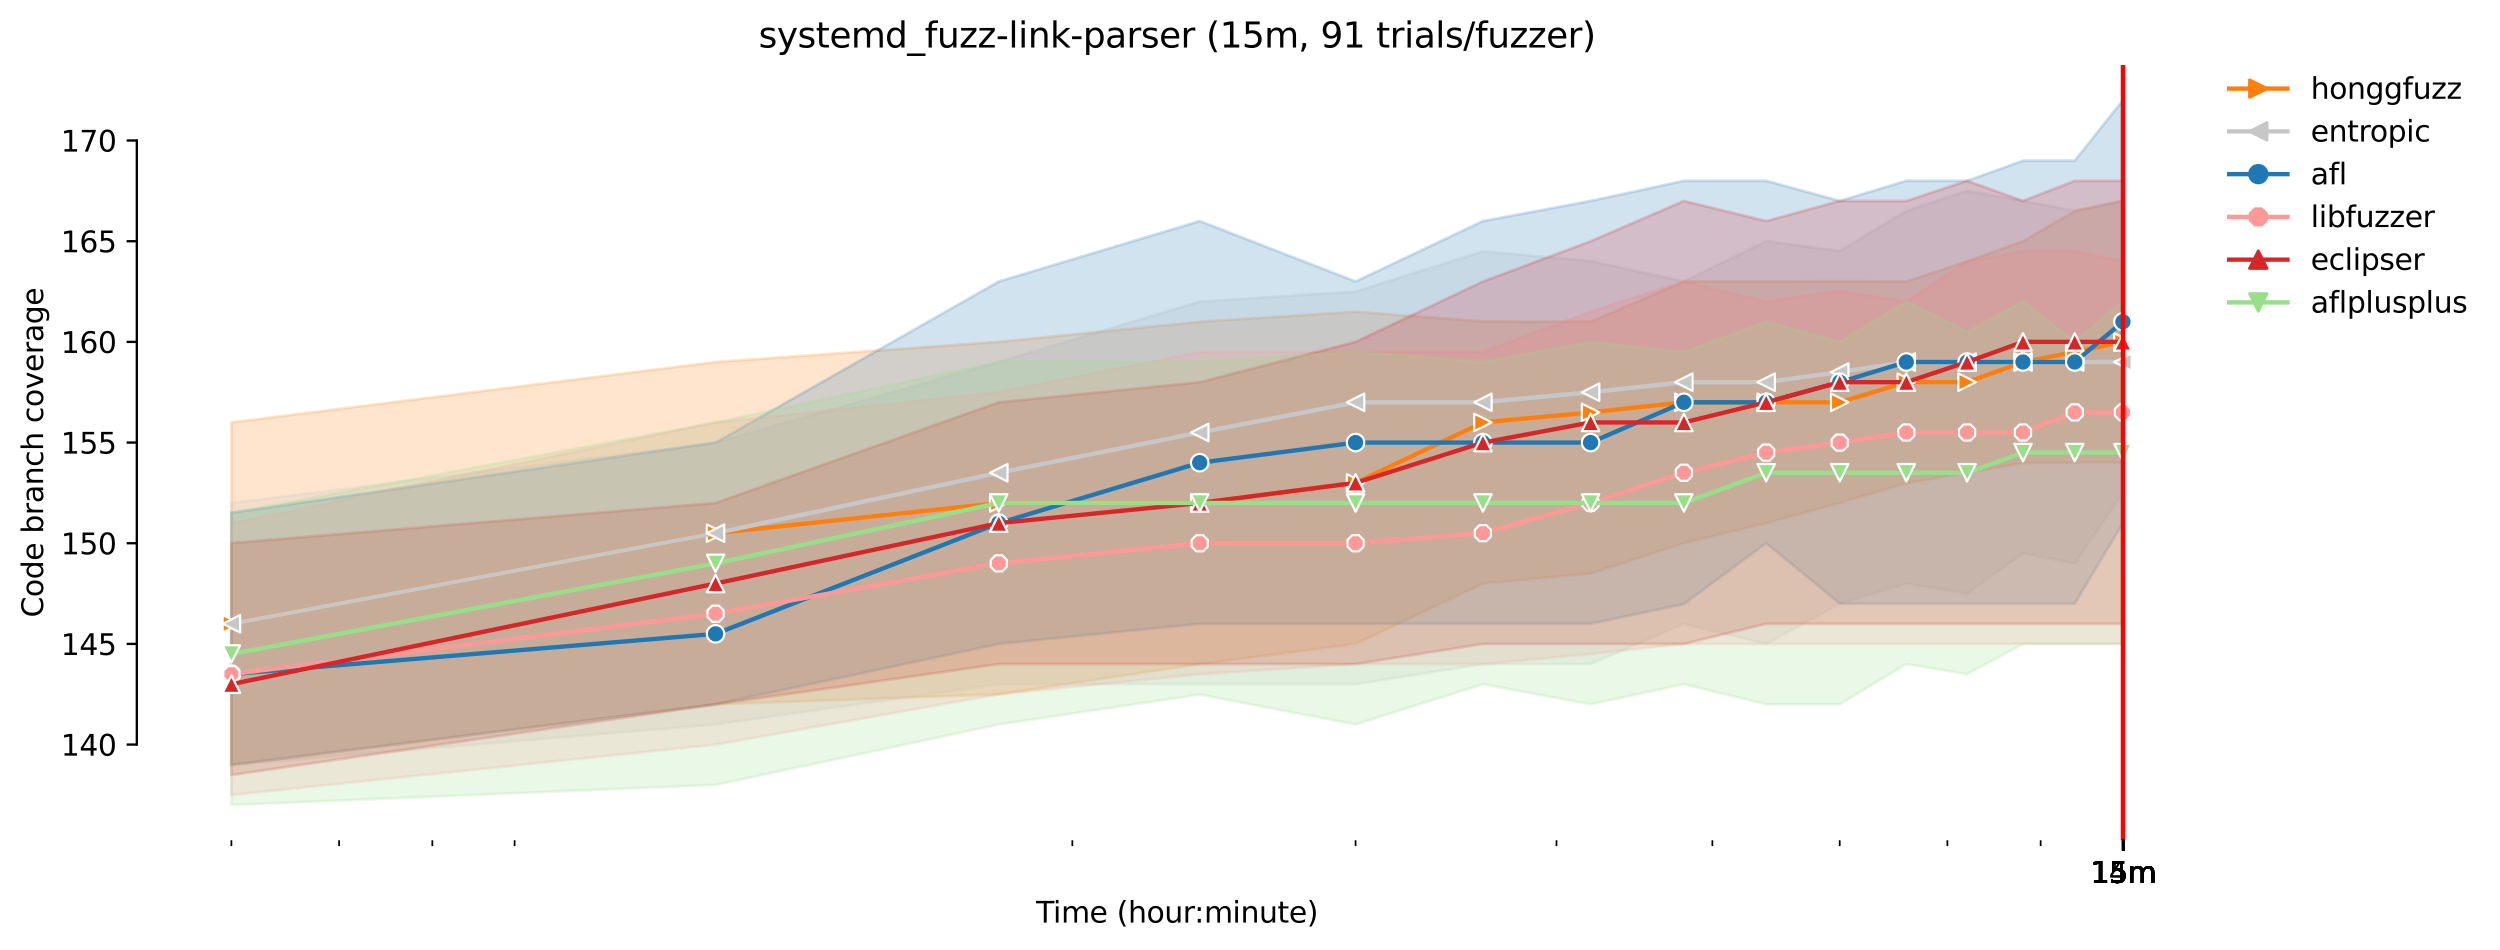 <?xml version="1.0" encoding="utf-8" standalone="no"?>
<!DOCTYPE svg PUBLIC "-//W3C//DTD SVG 1.1//EN"
  "http://www.w3.org/Graphics/SVG/1.1/DTD/svg11.dtd">
<svg xmlns:xlink="http://www.w3.org/1999/xlink" width="858.179pt" height="325.986pt" viewBox="0 0 858.179 325.986" xmlns="http://www.w3.org/2000/svg" version="1.1">
 <defs>
  <style type="text/css">*{stroke-linejoin: round; stroke-linecap: butt}</style>
 </defs>
 <g id="figure_1">
  <g id="patch_1">
   <path d="M 0 325.986 
L 858.179 325.986 
L 858.179 0 
L 0 0 
z
" style="fill: #ffffff"/>
  </g>
  <g id="axes_1">
   <g id="patch_2">
    <path d="M 46.966 288.43 
L 761.206 288.43 
L 761.206 22.318 
L 46.966 22.318 
z
" style="fill: #ffffff"/>
   </g>
   <g id="PolyCollection_1">
    <defs>
     <path id="ma1a6a53903" d="M 79.431 -180.98 
L 79.431 -63.476 
L 245.627 -84.212 
L 342.845 -87.668 
L 411.823 -98.036 
L 465.326 -104.948 
L 509.041 -125.684 
L 546.002 -129.14 
L 578.019 -139.508 
L 606.26 -146.42 
L 631.522 -153.332 
L 654.374 -160.158 
L 675.237 -163.7 
L 694.429 -167.07 
L 712.198 -167.156 
L 728.74 -167.156 
L 728.74 -257.099 
L 728.74 -257.099 
L 712.198 -253.556 
L 694.429 -243.188 
L 675.237 -236.276 
L 654.374 -229.364 
L 631.522 -229.451 
L 606.26 -229.364 
L 578.019 -229.364 
L 546.002 -215.54 
L 509.041 -215.627 
L 465.326 -218.996 
L 411.823 -215.54 
L 342.845 -208.628 
L 245.627 -201.716 
L 79.431 -180.98 
z
" style="stroke: #ff7f0e; stroke-opacity: 0.2"/>
    </defs>
    <g clip-path="url(#p5ca10a4102)">
     <use xlink:href="#ma1a6a53903" x="0" y="325.986" style="fill: #ff7f0e; fill-opacity: 0.2; stroke: #ff7f0e; stroke-opacity: 0.2"/>
    </g>
   </g>
   <g id="PolyCollection_2">
    <defs>
     <path id="m01c9c4314c" d="M 79.431 -153.332 
L 79.431 -63.476 
L 245.627 -77.3 
L 342.845 -91.124 
L 411.823 -91.124 
L 465.326 -91.124 
L 509.041 -98.036 
L 546.002 -98.036 
L 578.019 -111.86 
L 606.26 -104.948 
L 631.522 -118.772 
L 654.374 -125.684 
L 675.237 -122.228 
L 694.429 -136.052 
L 712.198 -132.596 
L 728.74 -156.788 
L 728.74 -257.012 
L 728.74 -257.012 
L 712.198 -253.643 
L 694.429 -257.012 
L 675.237 -260.468 
L 654.374 -253.556 
L 631.522 -239.819 
L 606.26 -243.188 
L 578.019 -229.364 
L 546.002 -236.363 
L 509.041 -239.732 
L 465.326 -225.908 
L 411.823 -222.452 
L 342.845 -201.716 
L 245.627 -174.068 
L 79.431 -153.332 
z
" style="stroke: #c7c7c7; stroke-opacity: 0.2"/>
    </defs>
    <g clip-path="url(#p5ca10a4102)">
     <use xlink:href="#m01c9c4314c" x="0" y="325.986" style="fill: #c7c7c7; fill-opacity: 0.2; stroke: #c7c7c7; stroke-opacity: 0.2"/>
    </g>
   </g>
   <g id="PolyCollection_3">
    <defs>
     <path id="m9ce682f972" d="M 79.431 -149.963 
L 79.431 -63.39 
L 245.627 -84.212 
L 342.845 -104.948 
L 411.823 -111.86 
L 465.326 -111.86 
L 509.041 -111.86 
L 546.002 -111.86 
L 578.019 -118.599 
L 606.26 -139.508 
L 631.522 -118.772 
L 654.374 -118.772 
L 675.237 -118.772 
L 694.429 -118.772 
L 712.198 -118.772 
L 728.74 -146.42 
L 728.74 -291.572 
L 728.74 -291.572 
L 712.198 -270.836 
L 694.429 -270.836 
L 675.237 -263.924 
L 654.374 -263.924 
L 631.522 -257.012 
L 606.26 -263.924 
L 578.019 -263.924 
L 546.002 -257.012 
L 509.041 -250.1 
L 465.326 -229.364 
L 411.823 -250.1 
L 342.845 -229.364 
L 245.627 -174.068 
L 79.431 -149.963 
z
" style="stroke: #1f77b4; stroke-opacity: 0.2"/>
    </defs>
    <g clip-path="url(#p5ca10a4102)">
     <use xlink:href="#m9ce682f972" x="0" y="325.986" style="fill: #1f77b4; fill-opacity: 0.2; stroke: #1f77b4; stroke-opacity: 0.2"/>
    </g>
   </g>
   <g id="PolyCollection_4">
    <defs>
     <path id="m4f3c0bfb4c" d="M 79.431 -146.42 
L 79.431 -53.108 
L 245.627 -70.388 
L 342.845 -87.668 
L 411.823 -94.58 
L 465.326 -98.036 
L 509.041 -98.036 
L 546.002 -101.492 
L 578.019 -104.948 
L 606.26 -104.948 
L 631.522 -104.948 
L 654.374 -104.948 
L 675.237 -104.948 
L 694.429 -104.948 
L 712.198 -104.948 
L 728.74 -104.948 
L 728.74 -236.276 
L 728.74 -236.276 
L 712.198 -239.732 
L 694.429 -239.732 
L 675.237 -236.276 
L 654.374 -222.452 
L 631.522 -226.167 
L 606.26 -222.452 
L 578.019 -229.364 
L 546.002 -218.996 
L 509.041 -205.172 
L 465.326 -205.172 
L 411.823 -205.172 
L 342.845 -191.348 
L 245.627 -180.98 
L 79.431 -146.42 
z
" style="stroke: #ff9896; stroke-opacity: 0.2"/>
    </defs>
    <g clip-path="url(#p5ca10a4102)">
     <use xlink:href="#m4f3c0bfb4c" x="0" y="325.986" style="fill: #ff9896; fill-opacity: 0.2; stroke: #ff9896; stroke-opacity: 0.2"/>
    </g>
   </g>
   <g id="PolyCollection_5">
    <defs>
     <path id="md63aa4bd1d" d="M 79.431 -139.595 
L 79.431 -59.934 
L 245.627 -84.212 
L 342.845 -98.036 
L 411.823 -98.036 
L 465.326 -98.036 
L 509.041 -104.948 
L 546.002 -104.948 
L 578.019 -104.948 
L 606.26 -111.86 
L 631.522 -111.86 
L 654.374 -111.86 
L 675.237 -111.86 
L 694.429 -111.86 
L 712.198 -111.86 
L 728.74 -111.86 
L 728.74 -263.924 
L 728.74 -263.924 
L 712.198 -263.924 
L 694.429 -257.012 
L 675.237 -263.924 
L 654.374 -257.012 
L 631.522 -257.012 
L 606.26 -250.1 
L 578.019 -257.012 
L 546.002 -243.188 
L 509.041 -229.364 
L 465.326 -208.628 
L 411.823 -194.804 
L 342.845 -187.892 
L 245.627 -153.332 
L 79.431 -139.595 
z
" style="stroke: #d62728; stroke-opacity: 0.2"/>
    </defs>
    <g clip-path="url(#p5ca10a4102)">
     <use xlink:href="#md63aa4bd1d" x="0" y="325.986" style="fill: #d62728; fill-opacity: 0.2; stroke: #d62728; stroke-opacity: 0.2"/>
    </g>
   </g>
   <g id="PolyCollection_6">
    <defs>
     <path id="ma39c9309f4" d="M 79.431 -149.876 
L 79.431 -49.652 
L 245.627 -56.564 
L 342.845 -77.3 
L 411.823 -87.582 
L 465.326 -77.3 
L 509.041 -91.124 
L 546.002 -84.212 
L 578.019 -91.124 
L 606.26 -84.212 
L 631.522 -84.212 
L 654.374 -98.036 
L 675.237 -94.58 
L 694.429 -104.948 
L 712.198 -104.948 
L 728.74 -104.948 
L 728.74 -222.452 
L 728.74 -222.452 
L 712.198 -208.628 
L 694.429 -222.452 
L 675.237 -212.084 
L 654.374 -222.452 
L 631.522 -208.628 
L 606.26 -215.54 
L 578.019 -205.172 
L 546.002 -208.628 
L 509.041 -201.716 
L 465.326 -205.259 
L 411.823 -201.716 
L 342.845 -201.716 
L 245.627 -180.98 
L 79.431 -149.876 
z
" style="stroke: #98df8a; stroke-opacity: 0.2"/>
    </defs>
    <g clip-path="url(#p5ca10a4102)">
     <use xlink:href="#ma39c9309f4" x="0" y="325.986" style="fill: #98df8a; fill-opacity: 0.2; stroke: #98df8a; stroke-opacity: 0.2"/>
    </g>
   </g>
   <g id="matplotlib.axis_1">
    <g id="xtick_1">
     <g id="line2d_1">
      <defs>
       <path id="ma51efce074" d="M 0 0 
L 0 3.5 
" style="stroke: #000000; stroke-width: 0.8"/>
      </defs>
      <g>
       <use xlink:href="#ma51efce074" x="728.74" y="288.43" style="stroke: #000000; stroke-width: 0.8"/>
      </g>
     </g>
     <g id="text_1">
      <!-- 14m -->
      <g transform="translate(717.507 303.029) scale(0.1 -0.1)">
       <defs>
        <path id="DejaVuSans-31" d="M 794 531 
L 1825 531 
L 1825 4091 
L 703 3866 
L 703 4441 
L 1819 4666 
L 2450 4666 
L 2450 531 
L 3481 531 
L 3481 0 
L 794 0 
L 794 531 
z
" transform="scale(0.016)"/>
        <path id="DejaVuSans-34" d="M 2419 4116 
L 825 1625 
L 2419 1625 
L 2419 4116 
z
M 2253 4666 
L 3047 4666 
L 3047 1625 
L 3713 1625 
L 3713 1100 
L 3047 1100 
L 3047 0 
L 2419 0 
L 2419 1100 
L 313 1100 
L 313 1709 
L 2253 4666 
z
" transform="scale(0.016)"/>
        <path id="DejaVuSans-6d" d="M 3328 2828 
Q 3544 3216 3844 3400 
Q 4144 3584 4550 3584 
Q 5097 3584 5394 3201 
Q 5691 2819 5691 2113 
L 5691 0 
L 5113 0 
L 5113 2094 
Q 5113 2597 4934 2840 
Q 4756 3084 4391 3084 
Q 3944 3084 3684 2787 
Q 3425 2491 3425 1978 
L 3425 0 
L 2847 0 
L 2847 2094 
Q 2847 2600 2669 2842 
Q 2491 3084 2119 3084 
Q 1678 3084 1418 2786 
Q 1159 2488 1159 1978 
L 1159 0 
L 581 0 
L 581 3500 
L 1159 3500 
L 1159 2956 
Q 1356 3278 1631 3431 
Q 1906 3584 2284 3584 
Q 2666 3584 2933 3390 
Q 3200 3197 3328 2828 
z
" transform="scale(0.016)"/>
       </defs>
       <use xlink:href="#DejaVuSans-31"/>
       <use xlink:href="#DejaVuSans-34" x="63.623"/>
       <use xlink:href="#DejaVuSans-6d" x="127.246"/>
      </g>
     </g>
    </g>
    <g id="xtick_2">
     <g id="line2d_2">
      <g>
       <use xlink:href="#ma51efce074" x="728.764" y="288.43" style="stroke: #000000; stroke-width: 0.8"/>
      </g>
     </g>
     <g id="text_2">
      <!-- 15m -->
      <g transform="translate(717.532 303.029) scale(0.1 -0.1)">
       <defs>
        <path id="DejaVuSans-35" d="M 691 4666 
L 3169 4666 
L 3169 4134 
L 1269 4134 
L 1269 2991 
Q 1406 3038 1543 3061 
Q 1681 3084 1819 3084 
Q 2600 3084 3056 2656 
Q 3513 2228 3513 1497 
Q 3513 744 3044 326 
Q 2575 -91 1722 -91 
Q 1428 -91 1123 -41 
Q 819 9 494 109 
L 494 744 
Q 775 591 1075 516 
Q 1375 441 1709 441 
Q 2250 441 2565 725 
Q 2881 1009 2881 1497 
Q 2881 1984 2565 2268 
Q 2250 2553 1709 2553 
Q 1456 2553 1204 2497 
Q 953 2441 691 2322 
L 691 4666 
z
" transform="scale(0.016)"/>
       </defs>
       <use xlink:href="#DejaVuSans-31"/>
       <use xlink:href="#DejaVuSans-35" x="63.623"/>
       <use xlink:href="#DejaVuSans-6d" x="127.246"/>
      </g>
     </g>
    </g>
    <g id="xtick_3">
     <g id="line2d_3">
      <g>
       <use xlink:href="#ma51efce074" x="728.789" y="288.43" style="stroke: #000000; stroke-width: 0.8"/>
      </g>
     </g>
     <g id="text_3">
      <!-- 15m -->
      <g transform="translate(717.556 303.029) scale(0.1 -0.1)">
       <use xlink:href="#DejaVuSans-31"/>
       <use xlink:href="#DejaVuSans-35" x="63.623"/>
       <use xlink:href="#DejaVuSans-6d" x="127.246"/>
      </g>
     </g>
    </g>
    <g id="xtick_4">
     <g id="line2d_4">
      <g>
       <use xlink:href="#ma51efce074" x="728.813" y="288.43" style="stroke: #000000; stroke-width: 0.8"/>
      </g>
     </g>
     <g id="text_4">
      <!-- 15m -->
      <g transform="translate(717.58 303.029) scale(0.1 -0.1)">
       <use xlink:href="#DejaVuSans-31"/>
       <use xlink:href="#DejaVuSans-35" x="63.623"/>
       <use xlink:href="#DejaVuSans-6d" x="127.246"/>
      </g>
     </g>
    </g>
    <g id="xtick_5">
     <g id="line2d_5">
      <g>
       <use xlink:href="#ma51efce074" x="728.837" y="288.43" style="stroke: #000000; stroke-width: 0.8"/>
      </g>
     </g>
     <g id="text_5">
      <!-- 15m -->
      <g transform="translate(717.604 303.029) scale(0.1 -0.1)">
       <use xlink:href="#DejaVuSans-31"/>
       <use xlink:href="#DejaVuSans-35" x="63.623"/>
       <use xlink:href="#DejaVuSans-6d" x="127.246"/>
      </g>
     </g>
    </g>
    <g id="xtick_6">
     <g id="line2d_6">
      <g>
       <use xlink:href="#ma51efce074" x="728.861" y="288.43" style="stroke: #000000; stroke-width: 0.8"/>
      </g>
     </g>
     <g id="text_6">
      <!-- 15m -->
      <g transform="translate(717.628 303.029) scale(0.1 -0.1)">
       <use xlink:href="#DejaVuSans-31"/>
       <use xlink:href="#DejaVuSans-35" x="63.623"/>
       <use xlink:href="#DejaVuSans-6d" x="127.246"/>
      </g>
     </g>
    </g>
    <g id="xtick_7">
     <g id="line2d_7">
      <g>
       <use xlink:href="#ma51efce074" x="728.885" y="288.43" style="stroke: #000000; stroke-width: 0.8"/>
      </g>
     </g>
     <g id="text_7">
      <!-- 15m -->
      <g transform="translate(717.653 303.029) scale(0.1 -0.1)">
       <use xlink:href="#DejaVuSans-31"/>
       <use xlink:href="#DejaVuSans-35" x="63.623"/>
       <use xlink:href="#DejaVuSans-6d" x="127.246"/>
      </g>
     </g>
    </g>
    <g id="xtick_8">
     <g id="line2d_8">
      <g>
       <use xlink:href="#ma51efce074" x="728.91" y="288.43" style="stroke: #000000; stroke-width: 0.8"/>
      </g>
     </g>
     <g id="text_8">
      <!-- 15m -->
      <g transform="translate(717.677 303.029) scale(0.1 -0.1)">
       <use xlink:href="#DejaVuSans-31"/>
       <use xlink:href="#DejaVuSans-35" x="63.623"/>
       <use xlink:href="#DejaVuSans-6d" x="127.246"/>
      </g>
     </g>
    </g>
    <g id="xtick_9">
     <g id="line2d_9">
      <g>
       <use xlink:href="#ma51efce074" x="728.934" y="288.43" style="stroke: #000000; stroke-width: 0.8"/>
      </g>
     </g>
     <g id="text_9">
      <!-- 15m -->
      <g transform="translate(717.701 303.029) scale(0.1 -0.1)">
       <use xlink:href="#DejaVuSans-31"/>
       <use xlink:href="#DejaVuSans-35" x="63.623"/>
       <use xlink:href="#DejaVuSans-6d" x="127.246"/>
      </g>
     </g>
    </g>
    <g id="xtick_10">
     <g id="line2d_10">
      <g>
       <use xlink:href="#ma51efce074" x="728.958" y="288.43" style="stroke: #000000; stroke-width: 0.8"/>
      </g>
     </g>
     <g id="text_10">
      <!-- 15m -->
      <g transform="translate(717.725 303.029) scale(0.1 -0.1)">
       <use xlink:href="#DejaVuSans-31"/>
       <use xlink:href="#DejaVuSans-35" x="63.623"/>
       <use xlink:href="#DejaVuSans-6d" x="127.246"/>
      </g>
     </g>
    </g>
    <g id="xtick_11">
     <g id="line2d_11">
      <g>
       <use xlink:href="#ma51efce074" x="728.982" y="288.43" style="stroke: #000000; stroke-width: 0.8"/>
      </g>
     </g>
     <g id="text_11">
      <!-- 15m -->
      <g transform="translate(717.749 303.029) scale(0.1 -0.1)">
       <use xlink:href="#DejaVuSans-31"/>
       <use xlink:href="#DejaVuSans-35" x="63.623"/>
       <use xlink:href="#DejaVuSans-6d" x="127.246"/>
      </g>
     </g>
    </g>
    <g id="xtick_12">
     <g id="line2d_12">
      <g>
       <use xlink:href="#ma51efce074" x="729.006" y="288.43" style="stroke: #000000; stroke-width: 0.8"/>
      </g>
     </g>
     <g id="text_12">
      <!-- 15m -->
      <g transform="translate(717.774 303.029) scale(0.1 -0.1)">
       <use xlink:href="#DejaVuSans-31"/>
       <use xlink:href="#DejaVuSans-35" x="63.623"/>
       <use xlink:href="#DejaVuSans-6d" x="127.246"/>
      </g>
     </g>
    </g>
    <g id="xtick_13">
     <g id="line2d_13">
      <defs>
       <path id="m206ade84bc" d="M 0 0 
L 0 2 
" style="stroke: #000000; stroke-width: 0.6"/>
      </defs>
      <g>
       <use xlink:href="#m206ade84bc" x="79.431" y="288.43" style="stroke: #000000; stroke-width: 0.6"/>
      </g>
     </g>
    </g>
    <g id="xtick_14">
     <g id="line2d_14">
      <g>
       <use xlink:href="#m206ade84bc" x="116.392" y="288.43" style="stroke: #000000; stroke-width: 0.6"/>
      </g>
     </g>
    </g>
    <g id="xtick_15">
     <g id="line2d_15">
      <g>
       <use xlink:href="#m206ade84bc" x="148.409" y="288.43" style="stroke: #000000; stroke-width: 0.6"/>
      </g>
     </g>
    </g>
    <g id="xtick_16">
     <g id="line2d_16">
      <g>
       <use xlink:href="#m206ade84bc" x="176.649" y="288.43" style="stroke: #000000; stroke-width: 0.6"/>
      </g>
     </g>
    </g>
    <g id="xtick_17">
     <g id="line2d_17">
      <g>
       <use xlink:href="#m206ade84bc" x="368.108" y="288.43" style="stroke: #000000; stroke-width: 0.6"/>
      </g>
     </g>
    </g>
    <g id="xtick_18">
     <g id="line2d_18">
      <g>
       <use xlink:href="#m206ade84bc" x="465.326" y="288.43" style="stroke: #000000; stroke-width: 0.6"/>
      </g>
     </g>
    </g>
    <g id="xtick_19">
     <g id="line2d_19">
      <g>
       <use xlink:href="#m206ade84bc" x="534.303" y="288.43" style="stroke: #000000; stroke-width: 0.6"/>
      </g>
     </g>
    </g>
    <g id="xtick_20">
     <g id="line2d_20">
      <g>
       <use xlink:href="#m206ade84bc" x="587.807" y="288.43" style="stroke: #000000; stroke-width: 0.6"/>
      </g>
     </g>
    </g>
    <g id="xtick_21">
     <g id="line2d_21">
      <g>
       <use xlink:href="#m206ade84bc" x="631.522" y="288.43" style="stroke: #000000; stroke-width: 0.6"/>
      </g>
     </g>
    </g>
    <g id="xtick_22">
     <g id="line2d_22">
      <g>
       <use xlink:href="#m206ade84bc" x="668.483" y="288.43" style="stroke: #000000; stroke-width: 0.6"/>
      </g>
     </g>
    </g>
    <g id="xtick_23">
     <g id="line2d_23">
      <g>
       <use xlink:href="#m206ade84bc" x="700.499" y="288.43" style="stroke: #000000; stroke-width: 0.6"/>
      </g>
     </g>
    </g>
    <g id="text_13">
     <!-- Time (hour:minute) -->
     <g transform="translate(355.679 316.707) scale(0.1 -0.1)">
      <defs>
       <path id="DejaVuSans-54" d="M -19 4666 
L 3928 4666 
L 3928 4134 
L 2272 4134 
L 2272 0 
L 1638 0 
L 1638 4134 
L -19 4134 
L -19 4666 
z
" transform="scale(0.016)"/>
       <path id="DejaVuSans-69" d="M 603 3500 
L 1178 3500 
L 1178 0 
L 603 0 
L 603 3500 
z
M 603 4863 
L 1178 4863 
L 1178 4134 
L 603 4134 
L 603 4863 
z
" transform="scale(0.016)"/>
       <path id="DejaVuSans-65" d="M 3597 1894 
L 3597 1613 
L 953 1613 
Q 991 1019 1311 708 
Q 1631 397 2203 397 
Q 2534 397 2845 478 
Q 3156 559 3463 722 
L 3463 178 
Q 3153 47 2828 -22 
Q 2503 -91 2169 -91 
Q 1331 -91 842 396 
Q 353 884 353 1716 
Q 353 2575 817 3079 
Q 1281 3584 2069 3584 
Q 2775 3584 3186 3129 
Q 3597 2675 3597 1894 
z
M 3022 2063 
Q 3016 2534 2758 2815 
Q 2500 3097 2075 3097 
Q 1594 3097 1305 2825 
Q 1016 2553 972 2059 
L 3022 2063 
z
" transform="scale(0.016)"/>
       <path id="DejaVuSans-20" transform="scale(0.016)"/>
       <path id="DejaVuSans-28" d="M 1984 4856 
Q 1566 4138 1362 3434 
Q 1159 2731 1159 2009 
Q 1159 1288 1364 580 
Q 1569 -128 1984 -844 
L 1484 -844 
Q 1016 -109 783 600 
Q 550 1309 550 2009 
Q 550 2706 781 3412 
Q 1013 4119 1484 4856 
L 1984 4856 
z
" transform="scale(0.016)"/>
       <path id="DejaVuSans-68" d="M 3513 2113 
L 3513 0 
L 2938 0 
L 2938 2094 
Q 2938 2591 2744 2837 
Q 2550 3084 2163 3084 
Q 1697 3084 1428 2787 
Q 1159 2491 1159 1978 
L 1159 0 
L 581 0 
L 581 4863 
L 1159 4863 
L 1159 2956 
Q 1366 3272 1645 3428 
Q 1925 3584 2291 3584 
Q 2894 3584 3203 3211 
Q 3513 2838 3513 2113 
z
" transform="scale(0.016)"/>
       <path id="DejaVuSans-6f" d="M 1959 3097 
Q 1497 3097 1228 2736 
Q 959 2375 959 1747 
Q 959 1119 1226 758 
Q 1494 397 1959 397 
Q 2419 397 2687 759 
Q 2956 1122 2956 1747 
Q 2956 2369 2687 2733 
Q 2419 3097 1959 3097 
z
M 1959 3584 
Q 2709 3584 3137 3096 
Q 3566 2609 3566 1747 
Q 3566 888 3137 398 
Q 2709 -91 1959 -91 
Q 1206 -91 779 398 
Q 353 888 353 1747 
Q 353 2609 779 3096 
Q 1206 3584 1959 3584 
z
" transform="scale(0.016)"/>
       <path id="DejaVuSans-75" d="M 544 1381 
L 544 3500 
L 1119 3500 
L 1119 1403 
Q 1119 906 1312 657 
Q 1506 409 1894 409 
Q 2359 409 2629 706 
Q 2900 1003 2900 1516 
L 2900 3500 
L 3475 3500 
L 3475 0 
L 2900 0 
L 2900 538 
Q 2691 219 2414 64 
Q 2138 -91 1772 -91 
Q 1169 -91 856 284 
Q 544 659 544 1381 
z
M 1991 3584 
L 1991 3584 
z
" transform="scale(0.016)"/>
       <path id="DejaVuSans-72" d="M 2631 2963 
Q 2534 3019 2420 3045 
Q 2306 3072 2169 3072 
Q 1681 3072 1420 2755 
Q 1159 2438 1159 1844 
L 1159 0 
L 581 0 
L 581 3500 
L 1159 3500 
L 1159 2956 
Q 1341 3275 1631 3429 
Q 1922 3584 2338 3584 
Q 2397 3584 2469 3576 
Q 2541 3569 2628 3553 
L 2631 2963 
z
" transform="scale(0.016)"/>
       <path id="DejaVuSans-3a" d="M 750 794 
L 1409 794 
L 1409 0 
L 750 0 
L 750 794 
z
M 750 3309 
L 1409 3309 
L 1409 2516 
L 750 2516 
L 750 3309 
z
" transform="scale(0.016)"/>
       <path id="DejaVuSans-6e" d="M 3513 2113 
L 3513 0 
L 2938 0 
L 2938 2094 
Q 2938 2591 2744 2837 
Q 2550 3084 2163 3084 
Q 1697 3084 1428 2787 
Q 1159 2491 1159 1978 
L 1159 0 
L 581 0 
L 581 3500 
L 1159 3500 
L 1159 2956 
Q 1366 3272 1645 3428 
Q 1925 3584 2291 3584 
Q 2894 3584 3203 3211 
Q 3513 2838 3513 2113 
z
" transform="scale(0.016)"/>
       <path id="DejaVuSans-74" d="M 1172 4494 
L 1172 3500 
L 2356 3500 
L 2356 3053 
L 1172 3053 
L 1172 1153 
Q 1172 725 1289 603 
Q 1406 481 1766 481 
L 2356 481 
L 2356 0 
L 1766 0 
Q 1100 0 847 248 
Q 594 497 594 1153 
L 594 3053 
L 172 3053 
L 172 3500 
L 594 3500 
L 594 4494 
L 1172 4494 
z
" transform="scale(0.016)"/>
       <path id="DejaVuSans-29" d="M 513 4856 
L 1013 4856 
Q 1481 4119 1714 3412 
Q 1947 2706 1947 2009 
Q 1947 1309 1714 600 
Q 1481 -109 1013 -844 
L 513 -844 
Q 928 -128 1133 580 
Q 1338 1288 1338 2009 
Q 1338 2731 1133 3434 
Q 928 4138 513 4856 
z
" transform="scale(0.016)"/>
      </defs>
      <use xlink:href="#DejaVuSans-54"/>
      <use xlink:href="#DejaVuSans-69" x="57.959"/>
      <use xlink:href="#DejaVuSans-6d" x="85.742"/>
      <use xlink:href="#DejaVuSans-65" x="183.154"/>
      <use xlink:href="#DejaVuSans-20" x="244.678"/>
      <use xlink:href="#DejaVuSans-28" x="276.465"/>
      <use xlink:href="#DejaVuSans-68" x="315.479"/>
      <use xlink:href="#DejaVuSans-6f" x="378.857"/>
      <use xlink:href="#DejaVuSans-75" x="440.039"/>
      <use xlink:href="#DejaVuSans-72" x="503.418"/>
      <use xlink:href="#DejaVuSans-3a" x="542.781"/>
      <use xlink:href="#DejaVuSans-6d" x="576.473"/>
      <use xlink:href="#DejaVuSans-69" x="673.885"/>
      <use xlink:href="#DejaVuSans-6e" x="701.668"/>
      <use xlink:href="#DejaVuSans-75" x="765.047"/>
      <use xlink:href="#DejaVuSans-74" x="828.426"/>
      <use xlink:href="#DejaVuSans-65" x="867.635"/>
      <use xlink:href="#DejaVuSans-29" x="929.158"/>
     </g>
    </g>
   </g>
   <g id="matplotlib.axis_2">
    <g id="ytick_1">
     <g id="line2d_24">
      <defs>
       <path id="m840c7b3460" d="M 0 0 
L -3.5 0 
" style="stroke: #000000; stroke-width: 0.8"/>
      </defs>
      <g>
       <use xlink:href="#m840c7b3460" x="46.966" y="255.598" style="stroke: #000000; stroke-width: 0.8"/>
      </g>
     </g>
     <g id="text_14">
      <!-- 140 -->
      <g transform="translate(20.878 259.397) scale(0.1 -0.1)">
       <defs>
        <path id="DejaVuSans-30" d="M 2034 4250 
Q 1547 4250 1301 3770 
Q 1056 3291 1056 2328 
Q 1056 1369 1301 889 
Q 1547 409 2034 409 
Q 2525 409 2770 889 
Q 3016 1369 3016 2328 
Q 3016 3291 2770 3770 
Q 2525 4250 2034 4250 
z
M 2034 4750 
Q 2819 4750 3233 4129 
Q 3647 3509 3647 2328 
Q 3647 1150 3233 529 
Q 2819 -91 2034 -91 
Q 1250 -91 836 529 
Q 422 1150 422 2328 
Q 422 3509 836 4129 
Q 1250 4750 2034 4750 
z
" transform="scale(0.016)"/>
       </defs>
       <use xlink:href="#DejaVuSans-31"/>
       <use xlink:href="#DejaVuSans-34" x="63.623"/>
       <use xlink:href="#DejaVuSans-30" x="127.246"/>
      </g>
     </g>
    </g>
    <g id="ytick_2">
     <g id="line2d_25">
      <g>
       <use xlink:href="#m840c7b3460" x="46.966" y="221.038" style="stroke: #000000; stroke-width: 0.8"/>
      </g>
     </g>
     <g id="text_15">
      <!-- 145 -->
      <g transform="translate(20.878 224.837) scale(0.1 -0.1)">
       <use xlink:href="#DejaVuSans-31"/>
       <use xlink:href="#DejaVuSans-34" x="63.623"/>
       <use xlink:href="#DejaVuSans-35" x="127.246"/>
      </g>
     </g>
    </g>
    <g id="ytick_3">
     <g id="line2d_26">
      <g>
       <use xlink:href="#m840c7b3460" x="46.966" y="186.478" style="stroke: #000000; stroke-width: 0.8"/>
      </g>
     </g>
     <g id="text_16">
      <!-- 150 -->
      <g transform="translate(20.878 190.277) scale(0.1 -0.1)">
       <use xlink:href="#DejaVuSans-31"/>
       <use xlink:href="#DejaVuSans-35" x="63.623"/>
       <use xlink:href="#DejaVuSans-30" x="127.246"/>
      </g>
     </g>
    </g>
    <g id="ytick_4">
     <g id="line2d_27">
      <g>
       <use xlink:href="#m840c7b3460" x="46.966" y="151.918" style="stroke: #000000; stroke-width: 0.8"/>
      </g>
     </g>
     <g id="text_17">
      <!-- 155 -->
      <g transform="translate(20.878 155.717) scale(0.1 -0.1)">
       <use xlink:href="#DejaVuSans-31"/>
       <use xlink:href="#DejaVuSans-35" x="63.623"/>
       <use xlink:href="#DejaVuSans-35" x="127.246"/>
      </g>
     </g>
    </g>
    <g id="ytick_5">
     <g id="line2d_28">
      <g>
       <use xlink:href="#m840c7b3460" x="46.966" y="117.358" style="stroke: #000000; stroke-width: 0.8"/>
      </g>
     </g>
     <g id="text_18">
      <!-- 160 -->
      <g transform="translate(20.878 121.157) scale(0.1 -0.1)">
       <defs>
        <path id="DejaVuSans-36" d="M 2113 2584 
Q 1688 2584 1439 2293 
Q 1191 2003 1191 1497 
Q 1191 994 1439 701 
Q 1688 409 2113 409 
Q 2538 409 2786 701 
Q 3034 994 3034 1497 
Q 3034 2003 2786 2293 
Q 2538 2584 2113 2584 
z
M 3366 4563 
L 3366 3988 
Q 3128 4100 2886 4159 
Q 2644 4219 2406 4219 
Q 1781 4219 1451 3797 
Q 1122 3375 1075 2522 
Q 1259 2794 1537 2939 
Q 1816 3084 2150 3084 
Q 2853 3084 3261 2657 
Q 3669 2231 3669 1497 
Q 3669 778 3244 343 
Q 2819 -91 2113 -91 
Q 1303 -91 875 529 
Q 447 1150 447 2328 
Q 447 3434 972 4092 
Q 1497 4750 2381 4750 
Q 2619 4750 2861 4703 
Q 3103 4656 3366 4563 
z
" transform="scale(0.016)"/>
       </defs>
       <use xlink:href="#DejaVuSans-31"/>
       <use xlink:href="#DejaVuSans-36" x="63.623"/>
       <use xlink:href="#DejaVuSans-30" x="127.246"/>
      </g>
     </g>
    </g>
    <g id="ytick_6">
     <g id="line2d_29">
      <g>
       <use xlink:href="#m840c7b3460" x="46.966" y="82.798" style="stroke: #000000; stroke-width: 0.8"/>
      </g>
     </g>
     <g id="text_19">
      <!-- 165 -->
      <g transform="translate(20.878 86.597) scale(0.1 -0.1)">
       <use xlink:href="#DejaVuSans-31"/>
       <use xlink:href="#DejaVuSans-36" x="63.623"/>
       <use xlink:href="#DejaVuSans-35" x="127.246"/>
      </g>
     </g>
    </g>
    <g id="ytick_7">
     <g id="line2d_30">
      <g>
       <use xlink:href="#m840c7b3460" x="46.966" y="48.238" style="stroke: #000000; stroke-width: 0.8"/>
      </g>
     </g>
     <g id="text_20">
      <!-- 170 -->
      <g transform="translate(20.878 52.037) scale(0.1 -0.1)">
       <defs>
        <path id="DejaVuSans-37" d="M 525 4666 
L 3525 4666 
L 3525 4397 
L 1831 0 
L 1172 0 
L 2766 4134 
L 525 4134 
L 525 4666 
z
" transform="scale(0.016)"/>
       </defs>
       <use xlink:href="#DejaVuSans-31"/>
       <use xlink:href="#DejaVuSans-37" x="63.623"/>
       <use xlink:href="#DejaVuSans-30" x="127.246"/>
      </g>
     </g>
    </g>
    <g id="text_21">
     <!-- Code branch coverage -->
     <g transform="translate(14.798 211.949) rotate(-90) scale(0.1 -0.1)">
      <defs>
       <path id="DejaVuSans-43" d="M 4122 4306 
L 4122 3641 
Q 3803 3938 3442 4084 
Q 3081 4231 2675 4231 
Q 1875 4231 1450 3742 
Q 1025 3253 1025 2328 
Q 1025 1406 1450 917 
Q 1875 428 2675 428 
Q 3081 428 3442 575 
Q 3803 722 4122 1019 
L 4122 359 
Q 3791 134 3420 21 
Q 3050 -91 2638 -91 
Q 1578 -91 968 557 
Q 359 1206 359 2328 
Q 359 3453 968 4101 
Q 1578 4750 2638 4750 
Q 3056 4750 3426 4639 
Q 3797 4528 4122 4306 
z
" transform="scale(0.016)"/>
       <path id="DejaVuSans-64" d="M 2906 2969 
L 2906 4863 
L 3481 4863 
L 3481 0 
L 2906 0 
L 2906 525 
Q 2725 213 2448 61 
Q 2172 -91 1784 -91 
Q 1150 -91 751 415 
Q 353 922 353 1747 
Q 353 2572 751 3078 
Q 1150 3584 1784 3584 
Q 2172 3584 2448 3432 
Q 2725 3281 2906 2969 
z
M 947 1747 
Q 947 1113 1208 752 
Q 1469 391 1925 391 
Q 2381 391 2643 752 
Q 2906 1113 2906 1747 
Q 2906 2381 2643 2742 
Q 2381 3103 1925 3103 
Q 1469 3103 1208 2742 
Q 947 2381 947 1747 
z
" transform="scale(0.016)"/>
       <path id="DejaVuSans-62" d="M 3116 1747 
Q 3116 2381 2855 2742 
Q 2594 3103 2138 3103 
Q 1681 3103 1420 2742 
Q 1159 2381 1159 1747 
Q 1159 1113 1420 752 
Q 1681 391 2138 391 
Q 2594 391 2855 752 
Q 3116 1113 3116 1747 
z
M 1159 2969 
Q 1341 3281 1617 3432 
Q 1894 3584 2278 3584 
Q 2916 3584 3314 3078 
Q 3713 2572 3713 1747 
Q 3713 922 3314 415 
Q 2916 -91 2278 -91 
Q 1894 -91 1617 61 
Q 1341 213 1159 525 
L 1159 0 
L 581 0 
L 581 4863 
L 1159 4863 
L 1159 2969 
z
" transform="scale(0.016)"/>
       <path id="DejaVuSans-61" d="M 2194 1759 
Q 1497 1759 1228 1600 
Q 959 1441 959 1056 
Q 959 750 1161 570 
Q 1363 391 1709 391 
Q 2188 391 2477 730 
Q 2766 1069 2766 1631 
L 2766 1759 
L 2194 1759 
z
M 3341 1997 
L 3341 0 
L 2766 0 
L 2766 531 
Q 2569 213 2275 61 
Q 1981 -91 1556 -91 
Q 1019 -91 701 211 
Q 384 513 384 1019 
Q 384 1609 779 1909 
Q 1175 2209 1959 2209 
L 2766 2209 
L 2766 2266 
Q 2766 2663 2505 2880 
Q 2244 3097 1772 3097 
Q 1472 3097 1187 3025 
Q 903 2953 641 2809 
L 641 3341 
Q 956 3463 1253 3523 
Q 1550 3584 1831 3584 
Q 2591 3584 2966 3190 
Q 3341 2797 3341 1997 
z
" transform="scale(0.016)"/>
       <path id="DejaVuSans-63" d="M 3122 3366 
L 3122 2828 
Q 2878 2963 2633 3030 
Q 2388 3097 2138 3097 
Q 1578 3097 1268 2742 
Q 959 2388 959 1747 
Q 959 1106 1268 751 
Q 1578 397 2138 397 
Q 2388 397 2633 464 
Q 2878 531 3122 666 
L 3122 134 
Q 2881 22 2623 -34 
Q 2366 -91 2075 -91 
Q 1284 -91 818 406 
Q 353 903 353 1747 
Q 353 2603 823 3093 
Q 1294 3584 2113 3584 
Q 2378 3584 2631 3529 
Q 2884 3475 3122 3366 
z
" transform="scale(0.016)"/>
       <path id="DejaVuSans-76" d="M 191 3500 
L 800 3500 
L 1894 563 
L 2988 3500 
L 3597 3500 
L 2284 0 
L 1503 0 
L 191 3500 
z
" transform="scale(0.016)"/>
       <path id="DejaVuSans-67" d="M 2906 1791 
Q 2906 2416 2648 2759 
Q 2391 3103 1925 3103 
Q 1463 3103 1205 2759 
Q 947 2416 947 1791 
Q 947 1169 1205 825 
Q 1463 481 1925 481 
Q 2391 481 2648 825 
Q 2906 1169 2906 1791 
z
M 3481 434 
Q 3481 -459 3084 -895 
Q 2688 -1331 1869 -1331 
Q 1566 -1331 1297 -1286 
Q 1028 -1241 775 -1147 
L 775 -588 
Q 1028 -725 1275 -790 
Q 1522 -856 1778 -856 
Q 2344 -856 2625 -561 
Q 2906 -266 2906 331 
L 2906 616 
Q 2728 306 2450 153 
Q 2172 0 1784 0 
Q 1141 0 747 490 
Q 353 981 353 1791 
Q 353 2603 747 3093 
Q 1141 3584 1784 3584 
Q 2172 3584 2450 3431 
Q 2728 3278 2906 2969 
L 2906 3500 
L 3481 3500 
L 3481 434 
z
" transform="scale(0.016)"/>
      </defs>
      <use xlink:href="#DejaVuSans-43"/>
      <use xlink:href="#DejaVuSans-6f" x="69.824"/>
      <use xlink:href="#DejaVuSans-64" x="131.006"/>
      <use xlink:href="#DejaVuSans-65" x="194.482"/>
      <use xlink:href="#DejaVuSans-20" x="256.006"/>
      <use xlink:href="#DejaVuSans-62" x="287.793"/>
      <use xlink:href="#DejaVuSans-72" x="351.27"/>
      <use xlink:href="#DejaVuSans-61" x="392.383"/>
      <use xlink:href="#DejaVuSans-6e" x="453.662"/>
      <use xlink:href="#DejaVuSans-63" x="517.041"/>
      <use xlink:href="#DejaVuSans-68" x="572.021"/>
      <use xlink:href="#DejaVuSans-20" x="635.4"/>
      <use xlink:href="#DejaVuSans-63" x="667.188"/>
      <use xlink:href="#DejaVuSans-6f" x="722.168"/>
      <use xlink:href="#DejaVuSans-76" x="783.35"/>
      <use xlink:href="#DejaVuSans-65" x="842.529"/>
      <use xlink:href="#DejaVuSans-72" x="904.053"/>
      <use xlink:href="#DejaVuSans-61" x="945.166"/>
      <use xlink:href="#DejaVuSans-67" x="1006.445"/>
      <use xlink:href="#DejaVuSans-65" x="1069.922"/>
     </g>
    </g>
   </g>
   <g id="line2d_31">
    <path d="M 79.431 214.126 
L 245.627 183.022 
L 342.845 172.654 
L 411.823 172.654 
L 465.326 165.742 
L 509.041 145.006 
L 546.002 141.55 
L 578.019 138.094 
L 606.26 138.094 
L 631.522 138.094 
L 654.374 131.182 
L 675.237 131.182 
L 694.429 124.27 
L 712.198 120.814 
L 728.74 117.358 
" clip-path="url(#p5ca10a4102)" style="fill: none; stroke: #ff7f0e; stroke-width: 1.5; stroke-linecap: square"/>
    <defs>
     <path id="m6ff5236c50" d="M 3 0 
L -3 -3 
L -3 3 
z
" style="stroke: #ffffff; stroke-width: 0.75; stroke-linejoin: miter"/>
    </defs>
    <g clip-path="url(#p5ca10a4102)">
     <use xlink:href="#m6ff5236c50" x="79.431" y="214.126" style="fill: #ff7f0e; stroke: #ffffff; stroke-width: 0.75; stroke-linejoin: miter"/>
     <use xlink:href="#m6ff5236c50" x="245.627" y="183.022" style="fill: #ff7f0e; stroke: #ffffff; stroke-width: 0.75; stroke-linejoin: miter"/>
     <use xlink:href="#m6ff5236c50" x="342.845" y="172.654" style="fill: #ff7f0e; stroke: #ffffff; stroke-width: 0.75; stroke-linejoin: miter"/>
     <use xlink:href="#m6ff5236c50" x="411.823" y="172.654" style="fill: #ff7f0e; stroke: #ffffff; stroke-width: 0.75; stroke-linejoin: miter"/>
     <use xlink:href="#m6ff5236c50" x="465.326" y="165.742" style="fill: #ff7f0e; stroke: #ffffff; stroke-width: 0.75; stroke-linejoin: miter"/>
     <use xlink:href="#m6ff5236c50" x="509.041" y="145.006" style="fill: #ff7f0e; stroke: #ffffff; stroke-width: 0.75; stroke-linejoin: miter"/>
     <use xlink:href="#m6ff5236c50" x="546.002" y="141.55" style="fill: #ff7f0e; stroke: #ffffff; stroke-width: 0.75; stroke-linejoin: miter"/>
     <use xlink:href="#m6ff5236c50" x="578.019" y="138.094" style="fill: #ff7f0e; stroke: #ffffff; stroke-width: 0.75; stroke-linejoin: miter"/>
     <use xlink:href="#m6ff5236c50" x="606.26" y="138.094" style="fill: #ff7f0e; stroke: #ffffff; stroke-width: 0.75; stroke-linejoin: miter"/>
     <use xlink:href="#m6ff5236c50" x="631.522" y="138.094" style="fill: #ff7f0e; stroke: #ffffff; stroke-width: 0.75; stroke-linejoin: miter"/>
     <use xlink:href="#m6ff5236c50" x="654.374" y="131.182" style="fill: #ff7f0e; stroke: #ffffff; stroke-width: 0.75; stroke-linejoin: miter"/>
     <use xlink:href="#m6ff5236c50" x="675.237" y="131.182" style="fill: #ff7f0e; stroke: #ffffff; stroke-width: 0.75; stroke-linejoin: miter"/>
     <use xlink:href="#m6ff5236c50" x="694.429" y="124.27" style="fill: #ff7f0e; stroke: #ffffff; stroke-width: 0.75; stroke-linejoin: miter"/>
     <use xlink:href="#m6ff5236c50" x="712.198" y="120.814" style="fill: #ff7f0e; stroke: #ffffff; stroke-width: 0.75; stroke-linejoin: miter"/>
     <use xlink:href="#m6ff5236c50" x="728.74" y="117.358" style="fill: #ff7f0e; stroke: #ffffff; stroke-width: 0.75; stroke-linejoin: miter"/>
    </g>
   </g>
   <g id="line2d_32">
    <path d="M 79.431 214.126 
L 245.627 183.022 
L 342.845 162.286 
L 411.823 148.462 
L 465.326 138.094 
L 509.041 138.094 
L 546.002 134.638 
L 578.019 131.182 
L 606.26 131.182 
L 631.522 127.726 
L 654.374 124.27 
L 675.237 124.27 
L 694.429 124.27 
L 712.198 124.27 
L 728.74 124.27 
" clip-path="url(#p5ca10a4102)" style="fill: none; stroke: #c7c7c7; stroke-width: 1.5; stroke-linecap: square"/>
    <defs>
     <path id="m40ab01b144" d="M -3 -0 
L 3 3 
L 3 -3 
z
" style="stroke: #ffffff; stroke-width: 0.75; stroke-linejoin: miter"/>
    </defs>
    <g clip-path="url(#p5ca10a4102)">
     <use xlink:href="#m40ab01b144" x="79.431" y="214.126" style="fill: #c7c7c7; stroke: #ffffff; stroke-width: 0.75; stroke-linejoin: miter"/>
     <use xlink:href="#m40ab01b144" x="245.627" y="183.022" style="fill: #c7c7c7; stroke: #ffffff; stroke-width: 0.75; stroke-linejoin: miter"/>
     <use xlink:href="#m40ab01b144" x="342.845" y="162.286" style="fill: #c7c7c7; stroke: #ffffff; stroke-width: 0.75; stroke-linejoin: miter"/>
     <use xlink:href="#m40ab01b144" x="411.823" y="148.462" style="fill: #c7c7c7; stroke: #ffffff; stroke-width: 0.75; stroke-linejoin: miter"/>
     <use xlink:href="#m40ab01b144" x="465.326" y="138.094" style="fill: #c7c7c7; stroke: #ffffff; stroke-width: 0.75; stroke-linejoin: miter"/>
     <use xlink:href="#m40ab01b144" x="509.041" y="138.094" style="fill: #c7c7c7; stroke: #ffffff; stroke-width: 0.75; stroke-linejoin: miter"/>
     <use xlink:href="#m40ab01b144" x="546.002" y="134.638" style="fill: #c7c7c7; stroke: #ffffff; stroke-width: 0.75; stroke-linejoin: miter"/>
     <use xlink:href="#m40ab01b144" x="578.019" y="131.182" style="fill: #c7c7c7; stroke: #ffffff; stroke-width: 0.75; stroke-linejoin: miter"/>
     <use xlink:href="#m40ab01b144" x="606.26" y="131.182" style="fill: #c7c7c7; stroke: #ffffff; stroke-width: 0.75; stroke-linejoin: miter"/>
     <use xlink:href="#m40ab01b144" x="631.522" y="127.726" style="fill: #c7c7c7; stroke: #ffffff; stroke-width: 0.75; stroke-linejoin: miter"/>
     <use xlink:href="#m40ab01b144" x="654.374" y="124.27" style="fill: #c7c7c7; stroke: #ffffff; stroke-width: 0.75; stroke-linejoin: miter"/>
     <use xlink:href="#m40ab01b144" x="675.237" y="124.27" style="fill: #c7c7c7; stroke: #ffffff; stroke-width: 0.75; stroke-linejoin: miter"/>
     <use xlink:href="#m40ab01b144" x="694.429" y="124.27" style="fill: #c7c7c7; stroke: #ffffff; stroke-width: 0.75; stroke-linejoin: miter"/>
     <use xlink:href="#m40ab01b144" x="712.198" y="124.27" style="fill: #c7c7c7; stroke: #ffffff; stroke-width: 0.75; stroke-linejoin: miter"/>
     <use xlink:href="#m40ab01b144" x="728.74" y="124.27" style="fill: #c7c7c7; stroke: #ffffff; stroke-width: 0.75; stroke-linejoin: miter"/>
    </g>
   </g>
   <g id="line2d_33">
    <path d="M 79.431 231.406 
L 245.627 217.582 
L 342.845 179.566 
L 411.823 158.83 
L 465.326 151.918 
L 509.041 151.918 
L 546.002 151.918 
L 578.019 138.094 
L 606.26 138.094 
L 631.522 131.182 
L 654.374 124.27 
L 675.237 124.27 
L 694.429 124.27 
L 712.198 124.27 
L 728.74 110.446 
" clip-path="url(#p5ca10a4102)" style="fill: none; stroke: #1f77b4; stroke-width: 1.5; stroke-linecap: square"/>
    <defs>
     <path id="madbf8b1cba" d="M 0 3 
C 0.796 3 1.559 2.684 2.121 2.121 
C 2.684 1.559 3 0.796 3 0 
C 3 -0.796 2.684 -1.559 2.121 -2.121 
C 1.559 -2.684 0.796 -3 0 -3 
C -0.796 -3 -1.559 -2.684 -2.121 -2.121 
C -2.684 -1.559 -3 -0.796 -3 0 
C -3 0.796 -2.684 1.559 -2.121 2.121 
C -1.559 2.684 -0.796 3 0 3 
z
" style="stroke: #ffffff; stroke-width: 0.75"/>
    </defs>
    <g clip-path="url(#p5ca10a4102)">
     <use xlink:href="#madbf8b1cba" x="79.431" y="231.406" style="fill: #1f77b4; stroke: #ffffff; stroke-width: 0.75"/>
     <use xlink:href="#madbf8b1cba" x="245.627" y="217.582" style="fill: #1f77b4; stroke: #ffffff; stroke-width: 0.75"/>
     <use xlink:href="#madbf8b1cba" x="342.845" y="179.566" style="fill: #1f77b4; stroke: #ffffff; stroke-width: 0.75"/>
     <use xlink:href="#madbf8b1cba" x="411.823" y="158.83" style="fill: #1f77b4; stroke: #ffffff; stroke-width: 0.75"/>
     <use xlink:href="#madbf8b1cba" x="465.326" y="151.918" style="fill: #1f77b4; stroke: #ffffff; stroke-width: 0.75"/>
     <use xlink:href="#madbf8b1cba" x="509.041" y="151.918" style="fill: #1f77b4; stroke: #ffffff; stroke-width: 0.75"/>
     <use xlink:href="#madbf8b1cba" x="546.002" y="151.918" style="fill: #1f77b4; stroke: #ffffff; stroke-width: 0.75"/>
     <use xlink:href="#madbf8b1cba" x="578.019" y="138.094" style="fill: #1f77b4; stroke: #ffffff; stroke-width: 0.75"/>
     <use xlink:href="#madbf8b1cba" x="606.26" y="138.094" style="fill: #1f77b4; stroke: #ffffff; stroke-width: 0.75"/>
     <use xlink:href="#madbf8b1cba" x="631.522" y="131.182" style="fill: #1f77b4; stroke: #ffffff; stroke-width: 0.75"/>
     <use xlink:href="#madbf8b1cba" x="654.374" y="124.27" style="fill: #1f77b4; stroke: #ffffff; stroke-width: 0.75"/>
     <use xlink:href="#madbf8b1cba" x="675.237" y="124.27" style="fill: #1f77b4; stroke: #ffffff; stroke-width: 0.75"/>
     <use xlink:href="#madbf8b1cba" x="694.429" y="124.27" style="fill: #1f77b4; stroke: #ffffff; stroke-width: 0.75"/>
     <use xlink:href="#madbf8b1cba" x="712.198" y="124.27" style="fill: #1f77b4; stroke: #ffffff; stroke-width: 0.75"/>
     <use xlink:href="#madbf8b1cba" x="728.74" y="110.446" style="fill: #1f77b4; stroke: #ffffff; stroke-width: 0.75"/>
    </g>
   </g>
   <g id="line2d_34">
    <path d="M 79.431 231.406 
L 245.627 210.67 
L 342.845 193.39 
L 411.823 186.478 
L 465.326 186.478 
L 509.041 183.022 
L 546.002 172.654 
L 578.019 162.286 
L 606.26 155.374 
L 631.522 151.918 
L 654.374 148.462 
L 675.237 148.462 
L 694.429 148.462 
L 712.198 141.55 
L 728.74 141.55 
" clip-path="url(#p5ca10a4102)" style="fill: none; stroke: #ff9896; stroke-width: 1.5; stroke-linecap: square"/>
    <defs>
     <path id="m2465e69f7e" d="M -1.148 -2.772 
L -2.772 -1.148 
L -2.772 1.148 
L -1.148 2.772 
L 1.148 2.772 
L 2.772 1.148 
L 2.772 -1.148 
L 1.148 -2.772 
z
" style="stroke: #ffffff; stroke-width: 0.75; stroke-linejoin: miter"/>
    </defs>
    <g clip-path="url(#p5ca10a4102)">
     <use xlink:href="#m2465e69f7e" x="79.431" y="231.406" style="fill: #ff9896; stroke: #ffffff; stroke-width: 0.75; stroke-linejoin: miter"/>
     <use xlink:href="#m2465e69f7e" x="245.627" y="210.67" style="fill: #ff9896; stroke: #ffffff; stroke-width: 0.75; stroke-linejoin: miter"/>
     <use xlink:href="#m2465e69f7e" x="342.845" y="193.39" style="fill: #ff9896; stroke: #ffffff; stroke-width: 0.75; stroke-linejoin: miter"/>
     <use xlink:href="#m2465e69f7e" x="411.823" y="186.478" style="fill: #ff9896; stroke: #ffffff; stroke-width: 0.75; stroke-linejoin: miter"/>
     <use xlink:href="#m2465e69f7e" x="465.326" y="186.478" style="fill: #ff9896; stroke: #ffffff; stroke-width: 0.75; stroke-linejoin: miter"/>
     <use xlink:href="#m2465e69f7e" x="509.041" y="183.022" style="fill: #ff9896; stroke: #ffffff; stroke-width: 0.75; stroke-linejoin: miter"/>
     <use xlink:href="#m2465e69f7e" x="546.002" y="172.654" style="fill: #ff9896; stroke: #ffffff; stroke-width: 0.75; stroke-linejoin: miter"/>
     <use xlink:href="#m2465e69f7e" x="578.019" y="162.286" style="fill: #ff9896; stroke: #ffffff; stroke-width: 0.75; stroke-linejoin: miter"/>
     <use xlink:href="#m2465e69f7e" x="606.26" y="155.374" style="fill: #ff9896; stroke: #ffffff; stroke-width: 0.75; stroke-linejoin: miter"/>
     <use xlink:href="#m2465e69f7e" x="631.522" y="151.918" style="fill: #ff9896; stroke: #ffffff; stroke-width: 0.75; stroke-linejoin: miter"/>
     <use xlink:href="#m2465e69f7e" x="654.374" y="148.462" style="fill: #ff9896; stroke: #ffffff; stroke-width: 0.75; stroke-linejoin: miter"/>
     <use xlink:href="#m2465e69f7e" x="675.237" y="148.462" style="fill: #ff9896; stroke: #ffffff; stroke-width: 0.75; stroke-linejoin: miter"/>
     <use xlink:href="#m2465e69f7e" x="694.429" y="148.462" style="fill: #ff9896; stroke: #ffffff; stroke-width: 0.75; stroke-linejoin: miter"/>
     <use xlink:href="#m2465e69f7e" x="712.198" y="141.55" style="fill: #ff9896; stroke: #ffffff; stroke-width: 0.75; stroke-linejoin: miter"/>
     <use xlink:href="#m2465e69f7e" x="728.74" y="141.55" style="fill: #ff9896; stroke: #ffffff; stroke-width: 0.75; stroke-linejoin: miter"/>
    </g>
   </g>
   <g id="line2d_35">
    <path d="M 79.431 234.862 
L 245.627 200.302 
L 342.845 179.566 
L 411.823 172.654 
L 465.326 165.742 
L 509.041 151.918 
L 546.002 145.006 
L 578.019 145.006 
L 606.26 138.094 
L 631.522 131.182 
L 654.374 131.182 
L 675.237 124.27 
L 694.429 117.358 
L 712.198 117.358 
L 728.74 117.358 
" clip-path="url(#p5ca10a4102)" style="fill: none; stroke: #d62728; stroke-width: 1.5; stroke-linecap: square"/>
    <defs>
     <path id="m7fc878255b" d="M 0 -3 
L -3 3 
L 3 3 
z
" style="stroke: #ffffff; stroke-width: 0.75; stroke-linejoin: miter"/>
    </defs>
    <g clip-path="url(#p5ca10a4102)">
     <use xlink:href="#m7fc878255b" x="79.431" y="234.862" style="fill: #d62728; stroke: #ffffff; stroke-width: 0.75; stroke-linejoin: miter"/>
     <use xlink:href="#m7fc878255b" x="245.627" y="200.302" style="fill: #d62728; stroke: #ffffff; stroke-width: 0.75; stroke-linejoin: miter"/>
     <use xlink:href="#m7fc878255b" x="342.845" y="179.566" style="fill: #d62728; stroke: #ffffff; stroke-width: 0.75; stroke-linejoin: miter"/>
     <use xlink:href="#m7fc878255b" x="411.823" y="172.654" style="fill: #d62728; stroke: #ffffff; stroke-width: 0.75; stroke-linejoin: miter"/>
     <use xlink:href="#m7fc878255b" x="465.326" y="165.742" style="fill: #d62728; stroke: #ffffff; stroke-width: 0.75; stroke-linejoin: miter"/>
     <use xlink:href="#m7fc878255b" x="509.041" y="151.918" style="fill: #d62728; stroke: #ffffff; stroke-width: 0.75; stroke-linejoin: miter"/>
     <use xlink:href="#m7fc878255b" x="546.002" y="145.006" style="fill: #d62728; stroke: #ffffff; stroke-width: 0.75; stroke-linejoin: miter"/>
     <use xlink:href="#m7fc878255b" x="578.019" y="145.006" style="fill: #d62728; stroke: #ffffff; stroke-width: 0.75; stroke-linejoin: miter"/>
     <use xlink:href="#m7fc878255b" x="606.26" y="138.094" style="fill: #d62728; stroke: #ffffff; stroke-width: 0.75; stroke-linejoin: miter"/>
     <use xlink:href="#m7fc878255b" x="631.522" y="131.182" style="fill: #d62728; stroke: #ffffff; stroke-width: 0.75; stroke-linejoin: miter"/>
     <use xlink:href="#m7fc878255b" x="654.374" y="131.182" style="fill: #d62728; stroke: #ffffff; stroke-width: 0.75; stroke-linejoin: miter"/>
     <use xlink:href="#m7fc878255b" x="675.237" y="124.27" style="fill: #d62728; stroke: #ffffff; stroke-width: 0.75; stroke-linejoin: miter"/>
     <use xlink:href="#m7fc878255b" x="694.429" y="117.358" style="fill: #d62728; stroke: #ffffff; stroke-width: 0.75; stroke-linejoin: miter"/>
     <use xlink:href="#m7fc878255b" x="712.198" y="117.358" style="fill: #d62728; stroke: #ffffff; stroke-width: 0.75; stroke-linejoin: miter"/>
     <use xlink:href="#m7fc878255b" x="728.74" y="117.358" style="fill: #d62728; stroke: #ffffff; stroke-width: 0.75; stroke-linejoin: miter"/>
    </g>
   </g>
   <g id="line2d_36">
    <path d="M 79.431 224.494 
L 245.627 193.39 
L 342.845 172.654 
L 411.823 172.654 
L 465.326 172.654 
L 509.041 172.654 
L 546.002 172.654 
L 578.019 172.654 
L 606.26 162.286 
L 631.522 162.286 
L 654.374 162.286 
L 675.237 162.286 
L 694.429 155.374 
L 712.198 155.374 
L 728.74 155.374 
" clip-path="url(#p5ca10a4102)" style="fill: none; stroke: #98df8a; stroke-width: 1.5; stroke-linecap: square"/>
    <defs>
     <path id="m68669d696f" d="M -0 3 
L 3 -3 
L -3 -3 
z
" style="stroke: #ffffff; stroke-width: 0.75; stroke-linejoin: miter"/>
    </defs>
    <g clip-path="url(#p5ca10a4102)">
     <use xlink:href="#m68669d696f" x="79.431" y="224.494" style="fill: #98df8a; stroke: #ffffff; stroke-width: 0.75; stroke-linejoin: miter"/>
     <use xlink:href="#m68669d696f" x="245.627" y="193.39" style="fill: #98df8a; stroke: #ffffff; stroke-width: 0.75; stroke-linejoin: miter"/>
     <use xlink:href="#m68669d696f" x="342.845" y="172.654" style="fill: #98df8a; stroke: #ffffff; stroke-width: 0.75; stroke-linejoin: miter"/>
     <use xlink:href="#m68669d696f" x="411.823" y="172.654" style="fill: #98df8a; stroke: #ffffff; stroke-width: 0.75; stroke-linejoin: miter"/>
     <use xlink:href="#m68669d696f" x="465.326" y="172.654" style="fill: #98df8a; stroke: #ffffff; stroke-width: 0.75; stroke-linejoin: miter"/>
     <use xlink:href="#m68669d696f" x="509.041" y="172.654" style="fill: #98df8a; stroke: #ffffff; stroke-width: 0.75; stroke-linejoin: miter"/>
     <use xlink:href="#m68669d696f" x="546.002" y="172.654" style="fill: #98df8a; stroke: #ffffff; stroke-width: 0.75; stroke-linejoin: miter"/>
     <use xlink:href="#m68669d696f" x="578.019" y="172.654" style="fill: #98df8a; stroke: #ffffff; stroke-width: 0.75; stroke-linejoin: miter"/>
     <use xlink:href="#m68669d696f" x="606.26" y="162.286" style="fill: #98df8a; stroke: #ffffff; stroke-width: 0.75; stroke-linejoin: miter"/>
     <use xlink:href="#m68669d696f" x="631.522" y="162.286" style="fill: #98df8a; stroke: #ffffff; stroke-width: 0.75; stroke-linejoin: miter"/>
     <use xlink:href="#m68669d696f" x="654.374" y="162.286" style="fill: #98df8a; stroke: #ffffff; stroke-width: 0.75; stroke-linejoin: miter"/>
     <use xlink:href="#m68669d696f" x="675.237" y="162.286" style="fill: #98df8a; stroke: #ffffff; stroke-width: 0.75; stroke-linejoin: miter"/>
     <use xlink:href="#m68669d696f" x="694.429" y="155.374" style="fill: #98df8a; stroke: #ffffff; stroke-width: 0.75; stroke-linejoin: miter"/>
     <use xlink:href="#m68669d696f" x="712.198" y="155.374" style="fill: #98df8a; stroke: #ffffff; stroke-width: 0.75; stroke-linejoin: miter"/>
     <use xlink:href="#m68669d696f" x="728.74" y="155.374" style="fill: #98df8a; stroke: #ffffff; stroke-width: 0.75; stroke-linejoin: miter"/>
    </g>
   </g>
   <g id="line2d_37"/>
   <g id="line2d_38"/>
   <g id="line2d_39"/>
   <g id="line2d_40"/>
   <g id="line2d_41"/>
   <g id="line2d_42"/>
   <g id="line2d_43">
    <path d="M 728.74 288.43 
L 728.74 22.318 
" clip-path="url(#p5ca10a4102)" style="fill: none; stroke: #ff0000; stroke-width: 1.5; stroke-linecap: square"/>
   </g>
   <g id="patch_3">
    <path d="M 46.966 255.598 
L 46.966 48.238 
" style="fill: none; stroke: #000000; stroke-width: 0.8; stroke-linejoin: miter; stroke-linecap: square"/>
   </g>
   <g id="patch_4">
    <path d="M 728.74 288.43 
L 729.006 288.43 
" style="fill: none; stroke: #000000; stroke-width: 0.8; stroke-linejoin: miter; stroke-linecap: square"/>
   </g>
   <g id="text_22">
    <!-- systemd_fuzz-link-parser (15m, 91 trials/fuzzer) -->
    <g transform="translate(260.425 16.318) scale(0.12 -0.12)">
     <defs>
      <path id="DejaVuSans-73" d="M 2834 3397 
L 2834 2853 
Q 2591 2978 2328 3040 
Q 2066 3103 1784 3103 
Q 1356 3103 1142 2972 
Q 928 2841 928 2578 
Q 928 2378 1081 2264 
Q 1234 2150 1697 2047 
L 1894 2003 
Q 2506 1872 2764 1633 
Q 3022 1394 3022 966 
Q 3022 478 2636 193 
Q 2250 -91 1575 -91 
Q 1294 -91 989 -36 
Q 684 19 347 128 
L 347 722 
Q 666 556 975 473 
Q 1284 391 1588 391 
Q 1994 391 2212 530 
Q 2431 669 2431 922 
Q 2431 1156 2273 1281 
Q 2116 1406 1581 1522 
L 1381 1569 
Q 847 1681 609 1914 
Q 372 2147 372 2553 
Q 372 3047 722 3315 
Q 1072 3584 1716 3584 
Q 2034 3584 2315 3537 
Q 2597 3491 2834 3397 
z
" transform="scale(0.016)"/>
      <path id="DejaVuSans-79" d="M 2059 -325 
Q 1816 -950 1584 -1140 
Q 1353 -1331 966 -1331 
L 506 -1331 
L 506 -850 
L 844 -850 
Q 1081 -850 1212 -737 
Q 1344 -625 1503 -206 
L 1606 56 
L 191 3500 
L 800 3500 
L 1894 763 
L 2988 3500 
L 3597 3500 
L 2059 -325 
z
" transform="scale(0.016)"/>
      <path id="DejaVuSans-5f" d="M 3263 -1063 
L 3263 -1509 
L -63 -1509 
L -63 -1063 
L 3263 -1063 
z
" transform="scale(0.016)"/>
      <path id="DejaVuSans-66" d="M 2375 4863 
L 2375 4384 
L 1825 4384 
Q 1516 4384 1395 4259 
Q 1275 4134 1275 3809 
L 1275 3500 
L 2222 3500 
L 2222 3053 
L 1275 3053 
L 1275 0 
L 697 0 
L 697 3053 
L 147 3053 
L 147 3500 
L 697 3500 
L 697 3744 
Q 697 4328 969 4595 
Q 1241 4863 1831 4863 
L 2375 4863 
z
" transform="scale(0.016)"/>
      <path id="DejaVuSans-7a" d="M 353 3500 
L 3084 3500 
L 3084 2975 
L 922 459 
L 3084 459 
L 3084 0 
L 275 0 
L 275 525 
L 2438 3041 
L 353 3041 
L 353 3500 
z
" transform="scale(0.016)"/>
      <path id="DejaVuSans-2d" d="M 313 2009 
L 1997 2009 
L 1997 1497 
L 313 1497 
L 313 2009 
z
" transform="scale(0.016)"/>
      <path id="DejaVuSans-6c" d="M 603 4863 
L 1178 4863 
L 1178 0 
L 603 0 
L 603 4863 
z
" transform="scale(0.016)"/>
      <path id="DejaVuSans-6b" d="M 581 4863 
L 1159 4863 
L 1159 1991 
L 2875 3500 
L 3609 3500 
L 1753 1863 
L 3688 0 
L 2938 0 
L 1159 1709 
L 1159 0 
L 581 0 
L 581 4863 
z
" transform="scale(0.016)"/>
      <path id="DejaVuSans-70" d="M 1159 525 
L 1159 -1331 
L 581 -1331 
L 581 3500 
L 1159 3500 
L 1159 2969 
Q 1341 3281 1617 3432 
Q 1894 3584 2278 3584 
Q 2916 3584 3314 3078 
Q 3713 2572 3713 1747 
Q 3713 922 3314 415 
Q 2916 -91 2278 -91 
Q 1894 -91 1617 61 
Q 1341 213 1159 525 
z
M 3116 1747 
Q 3116 2381 2855 2742 
Q 2594 3103 2138 3103 
Q 1681 3103 1420 2742 
Q 1159 2381 1159 1747 
Q 1159 1113 1420 752 
Q 1681 391 2138 391 
Q 2594 391 2855 752 
Q 3116 1113 3116 1747 
z
" transform="scale(0.016)"/>
      <path id="DejaVuSans-2c" d="M 750 794 
L 1409 794 
L 1409 256 
L 897 -744 
L 494 -744 
L 750 256 
L 750 794 
z
" transform="scale(0.016)"/>
      <path id="DejaVuSans-39" d="M 703 97 
L 703 672 
Q 941 559 1184 500 
Q 1428 441 1663 441 
Q 2288 441 2617 861 
Q 2947 1281 2994 2138 
Q 2813 1869 2534 1725 
Q 2256 1581 1919 1581 
Q 1219 1581 811 2004 
Q 403 2428 403 3163 
Q 403 3881 828 4315 
Q 1253 4750 1959 4750 
Q 2769 4750 3195 4129 
Q 3622 3509 3622 2328 
Q 3622 1225 3098 567 
Q 2575 -91 1691 -91 
Q 1453 -91 1209 -44 
Q 966 3 703 97 
z
M 1959 2075 
Q 2384 2075 2632 2365 
Q 2881 2656 2881 3163 
Q 2881 3666 2632 3958 
Q 2384 4250 1959 4250 
Q 1534 4250 1286 3958 
Q 1038 3666 1038 3163 
Q 1038 2656 1286 2365 
Q 1534 2075 1959 2075 
z
" transform="scale(0.016)"/>
      <path id="DejaVuSans-2f" d="M 1625 4666 
L 2156 4666 
L 531 -594 
L 0 -594 
L 1625 4666 
z
" transform="scale(0.016)"/>
     </defs>
     <use xlink:href="#DejaVuSans-73"/>
     <use xlink:href="#DejaVuSans-79" x="52.1"/>
     <use xlink:href="#DejaVuSans-73" x="111.279"/>
     <use xlink:href="#DejaVuSans-74" x="163.379"/>
     <use xlink:href="#DejaVuSans-65" x="202.588"/>
     <use xlink:href="#DejaVuSans-6d" x="264.111"/>
     <use xlink:href="#DejaVuSans-64" x="361.523"/>
     <use xlink:href="#DejaVuSans-5f" x="425"/>
     <use xlink:href="#DejaVuSans-66" x="475"/>
     <use xlink:href="#DejaVuSans-75" x="510.205"/>
     <use xlink:href="#DejaVuSans-7a" x="573.584"/>
     <use xlink:href="#DejaVuSans-7a" x="626.074"/>
     <use xlink:href="#DejaVuSans-2d" x="678.564"/>
     <use xlink:href="#DejaVuSans-6c" x="714.648"/>
     <use xlink:href="#DejaVuSans-69" x="742.432"/>
     <use xlink:href="#DejaVuSans-6e" x="770.215"/>
     <use xlink:href="#DejaVuSans-6b" x="833.594"/>
     <use xlink:href="#DejaVuSans-2d" x="891.504"/>
     <use xlink:href="#DejaVuSans-70" x="927.588"/>
     <use xlink:href="#DejaVuSans-61" x="991.064"/>
     <use xlink:href="#DejaVuSans-72" x="1052.344"/>
     <use xlink:href="#DejaVuSans-73" x="1093.457"/>
     <use xlink:href="#DejaVuSans-65" x="1145.557"/>
     <use xlink:href="#DejaVuSans-72" x="1207.08"/>
     <use xlink:href="#DejaVuSans-20" x="1248.193"/>
     <use xlink:href="#DejaVuSans-28" x="1279.98"/>
     <use xlink:href="#DejaVuSans-31" x="1318.994"/>
     <use xlink:href="#DejaVuSans-35" x="1382.617"/>
     <use xlink:href="#DejaVuSans-6d" x="1446.24"/>
     <use xlink:href="#DejaVuSans-2c" x="1543.652"/>
     <use xlink:href="#DejaVuSans-20" x="1575.439"/>
     <use xlink:href="#DejaVuSans-39" x="1607.227"/>
     <use xlink:href="#DejaVuSans-31" x="1670.85"/>
     <use xlink:href="#DejaVuSans-20" x="1734.473"/>
     <use xlink:href="#DejaVuSans-74" x="1766.26"/>
     <use xlink:href="#DejaVuSans-72" x="1805.469"/>
     <use xlink:href="#DejaVuSans-69" x="1846.582"/>
     <use xlink:href="#DejaVuSans-61" x="1874.365"/>
     <use xlink:href="#DejaVuSans-6c" x="1935.645"/>
     <use xlink:href="#DejaVuSans-73" x="1963.428"/>
     <use xlink:href="#DejaVuSans-2f" x="2015.527"/>
     <use xlink:href="#DejaVuSans-66" x="2049.219"/>
     <use xlink:href="#DejaVuSans-75" x="2084.424"/>
     <use xlink:href="#DejaVuSans-7a" x="2147.803"/>
     <use xlink:href="#DejaVuSans-7a" x="2200.293"/>
     <use xlink:href="#DejaVuSans-65" x="2252.783"/>
     <use xlink:href="#DejaVuSans-72" x="2314.307"/>
     <use xlink:href="#DejaVuSans-29" x="2355.42"/>
    </g>
   </g>
   <g id="legend_1">
    <g id="line2d_44">
     <path d="M 765.206 30.417 
L 775.206 30.417 
L 785.206 30.417 
" style="fill: none; stroke: #ff7f0e; stroke-width: 1.5; stroke-linecap: square"/>
     <defs>
      <path id="m7407cf5e20" d="M 3 0 
L -3 -3 
L -3 3 
z
" style="stroke: #ff7f0e; stroke-linejoin: miter"/>
     </defs>
     <g>
      <use xlink:href="#m7407cf5e20" x="775.206" y="30.417" style="fill: #ff7f0e; stroke: #ff7f0e; stroke-linejoin: miter"/>
     </g>
    </g>
    <g id="text_23">
     <!-- honggfuzz -->
     <g transform="translate(793.206 33.917) scale(0.1 -0.1)">
      <use xlink:href="#DejaVuSans-68"/>
      <use xlink:href="#DejaVuSans-6f" x="63.379"/>
      <use xlink:href="#DejaVuSans-6e" x="124.561"/>
      <use xlink:href="#DejaVuSans-67" x="187.939"/>
      <use xlink:href="#DejaVuSans-67" x="251.416"/>
      <use xlink:href="#DejaVuSans-66" x="314.893"/>
      <use xlink:href="#DejaVuSans-75" x="350.098"/>
      <use xlink:href="#DejaVuSans-7a" x="413.477"/>
      <use xlink:href="#DejaVuSans-7a" x="465.967"/>
     </g>
    </g>
    <g id="line2d_45">
     <path d="M 765.206 45.095 
L 775.206 45.095 
L 785.206 45.095 
" style="fill: none; stroke: #c7c7c7; stroke-width: 1.5; stroke-linecap: square"/>
     <defs>
      <path id="m74f6b47c2e" d="M -3 -0 
L 3 3 
L 3 -3 
z
" style="stroke: #c7c7c7; stroke-linejoin: miter"/>
     </defs>
     <g>
      <use xlink:href="#m74f6b47c2e" x="775.206" y="45.095" style="fill: #c7c7c7; stroke: #c7c7c7; stroke-linejoin: miter"/>
     </g>
    </g>
    <g id="text_24">
     <!-- entropic -->
     <g transform="translate(793.206 48.595) scale(0.1 -0.1)">
      <use xlink:href="#DejaVuSans-65"/>
      <use xlink:href="#DejaVuSans-6e" x="61.523"/>
      <use xlink:href="#DejaVuSans-74" x="124.902"/>
      <use xlink:href="#DejaVuSans-72" x="164.111"/>
      <use xlink:href="#DejaVuSans-6f" x="202.975"/>
      <use xlink:href="#DejaVuSans-70" x="264.156"/>
      <use xlink:href="#DejaVuSans-69" x="327.633"/>
      <use xlink:href="#DejaVuSans-63" x="355.416"/>
     </g>
    </g>
    <g id="line2d_46">
     <path d="M 765.206 59.773 
L 775.206 59.773 
L 785.206 59.773 
" style="fill: none; stroke: #1f77b4; stroke-width: 1.5; stroke-linecap: square"/>
     <defs>
      <path id="m4b22ec1c66" d="M 0 3 
C 0.796 3 1.559 2.684 2.121 2.121 
C 2.684 1.559 3 0.796 3 0 
C 3 -0.796 2.684 -1.559 2.121 -2.121 
C 1.559 -2.684 0.796 -3 0 -3 
C -0.796 -3 -1.559 -2.684 -2.121 -2.121 
C -2.684 -1.559 -3 -0.796 -3 0 
C -3 0.796 -2.684 1.559 -2.121 2.121 
C -1.559 2.684 -0.796 3 0 3 
z
" style="stroke: #1f77b4"/>
     </defs>
     <g>
      <use xlink:href="#m4b22ec1c66" x="775.206" y="59.773" style="fill: #1f77b4; stroke: #1f77b4"/>
     </g>
    </g>
    <g id="text_25">
     <!-- afl -->
     <g transform="translate(793.206 63.273) scale(0.1 -0.1)">
      <use xlink:href="#DejaVuSans-61"/>
      <use xlink:href="#DejaVuSans-66" x="61.279"/>
      <use xlink:href="#DejaVuSans-6c" x="96.484"/>
     </g>
    </g>
    <g id="line2d_47">
     <path d="M 765.206 74.451 
L 775.206 74.451 
L 785.206 74.451 
" style="fill: none; stroke: #ff9896; stroke-width: 1.5; stroke-linecap: square"/>
     <defs>
      <path id="ma547a540b4" d="M -1.148 -2.772 
L -2.772 -1.148 
L -2.772 1.148 
L -1.148 2.772 
L 1.148 2.772 
L 2.772 1.148 
L 2.772 -1.148 
L 1.148 -2.772 
z
" style="stroke: #ff9896; stroke-linejoin: miter"/>
     </defs>
     <g>
      <use xlink:href="#ma547a540b4" x="775.206" y="74.451" style="fill: #ff9896; stroke: #ff9896; stroke-linejoin: miter"/>
     </g>
    </g>
    <g id="text_26">
     <!-- libfuzzer -->
     <g transform="translate(793.206 77.951) scale(0.1 -0.1)">
      <use xlink:href="#DejaVuSans-6c"/>
      <use xlink:href="#DejaVuSans-69" x="27.783"/>
      <use xlink:href="#DejaVuSans-62" x="55.566"/>
      <use xlink:href="#DejaVuSans-66" x="119.043"/>
      <use xlink:href="#DejaVuSans-75" x="154.248"/>
      <use xlink:href="#DejaVuSans-7a" x="217.627"/>
      <use xlink:href="#DejaVuSans-7a" x="270.117"/>
      <use xlink:href="#DejaVuSans-65" x="322.607"/>
      <use xlink:href="#DejaVuSans-72" x="384.131"/>
     </g>
    </g>
    <g id="line2d_48">
     <path d="M 765.206 89.129 
L 775.206 89.129 
L 785.206 89.129 
" style="fill: none; stroke: #d62728; stroke-width: 1.5; stroke-linecap: square"/>
     <defs>
      <path id="m74596b90f4" d="M 0 -3 
L -3 3 
L 3 3 
z
" style="stroke: #d62728; stroke-linejoin: miter"/>
     </defs>
     <g>
      <use xlink:href="#m74596b90f4" x="775.206" y="89.129" style="fill: #d62728; stroke: #d62728; stroke-linejoin: miter"/>
     </g>
    </g>
    <g id="text_27">
     <!-- eclipser -->
     <g transform="translate(793.206 92.629) scale(0.1 -0.1)">
      <use xlink:href="#DejaVuSans-65"/>
      <use xlink:href="#DejaVuSans-63" x="61.523"/>
      <use xlink:href="#DejaVuSans-6c" x="116.504"/>
      <use xlink:href="#DejaVuSans-69" x="144.287"/>
      <use xlink:href="#DejaVuSans-70" x="172.07"/>
      <use xlink:href="#DejaVuSans-73" x="235.547"/>
      <use xlink:href="#DejaVuSans-65" x="287.646"/>
      <use xlink:href="#DejaVuSans-72" x="349.17"/>
     </g>
    </g>
    <g id="line2d_49">
     <path d="M 765.206 103.807 
L 775.206 103.807 
L 785.206 103.807 
" style="fill: none; stroke: #98df8a; stroke-width: 1.5; stroke-linecap: square"/>
     <defs>
      <path id="m24844ce143" d="M -0 3 
L 3 -3 
L -3 -3 
z
" style="stroke: #98df8a; stroke-linejoin: miter"/>
     </defs>
     <g>
      <use xlink:href="#m24844ce143" x="775.206" y="103.807" style="fill: #98df8a; stroke: #98df8a; stroke-linejoin: miter"/>
     </g>
    </g>
    <g id="text_28">
     <!-- aflplusplus -->
     <g transform="translate(793.206 107.307) scale(0.1 -0.1)">
      <use xlink:href="#DejaVuSans-61"/>
      <use xlink:href="#DejaVuSans-66" x="61.279"/>
      <use xlink:href="#DejaVuSans-6c" x="96.484"/>
      <use xlink:href="#DejaVuSans-70" x="124.268"/>
      <use xlink:href="#DejaVuSans-6c" x="187.744"/>
      <use xlink:href="#DejaVuSans-75" x="215.527"/>
      <use xlink:href="#DejaVuSans-73" x="278.906"/>
      <use xlink:href="#DejaVuSans-70" x="331.006"/>
      <use xlink:href="#DejaVuSans-6c" x="394.482"/>
      <use xlink:href="#DejaVuSans-75" x="422.266"/>
      <use xlink:href="#DejaVuSans-73" x="485.645"/>
     </g>
    </g>
   </g>
  </g>
 </g>
 <defs>
  <clipPath id="p5ca10a4102">
   <rect x="46.966" y="22.318" width="714.24" height="266.112"/>
  </clipPath>
 </defs>
</svg>
